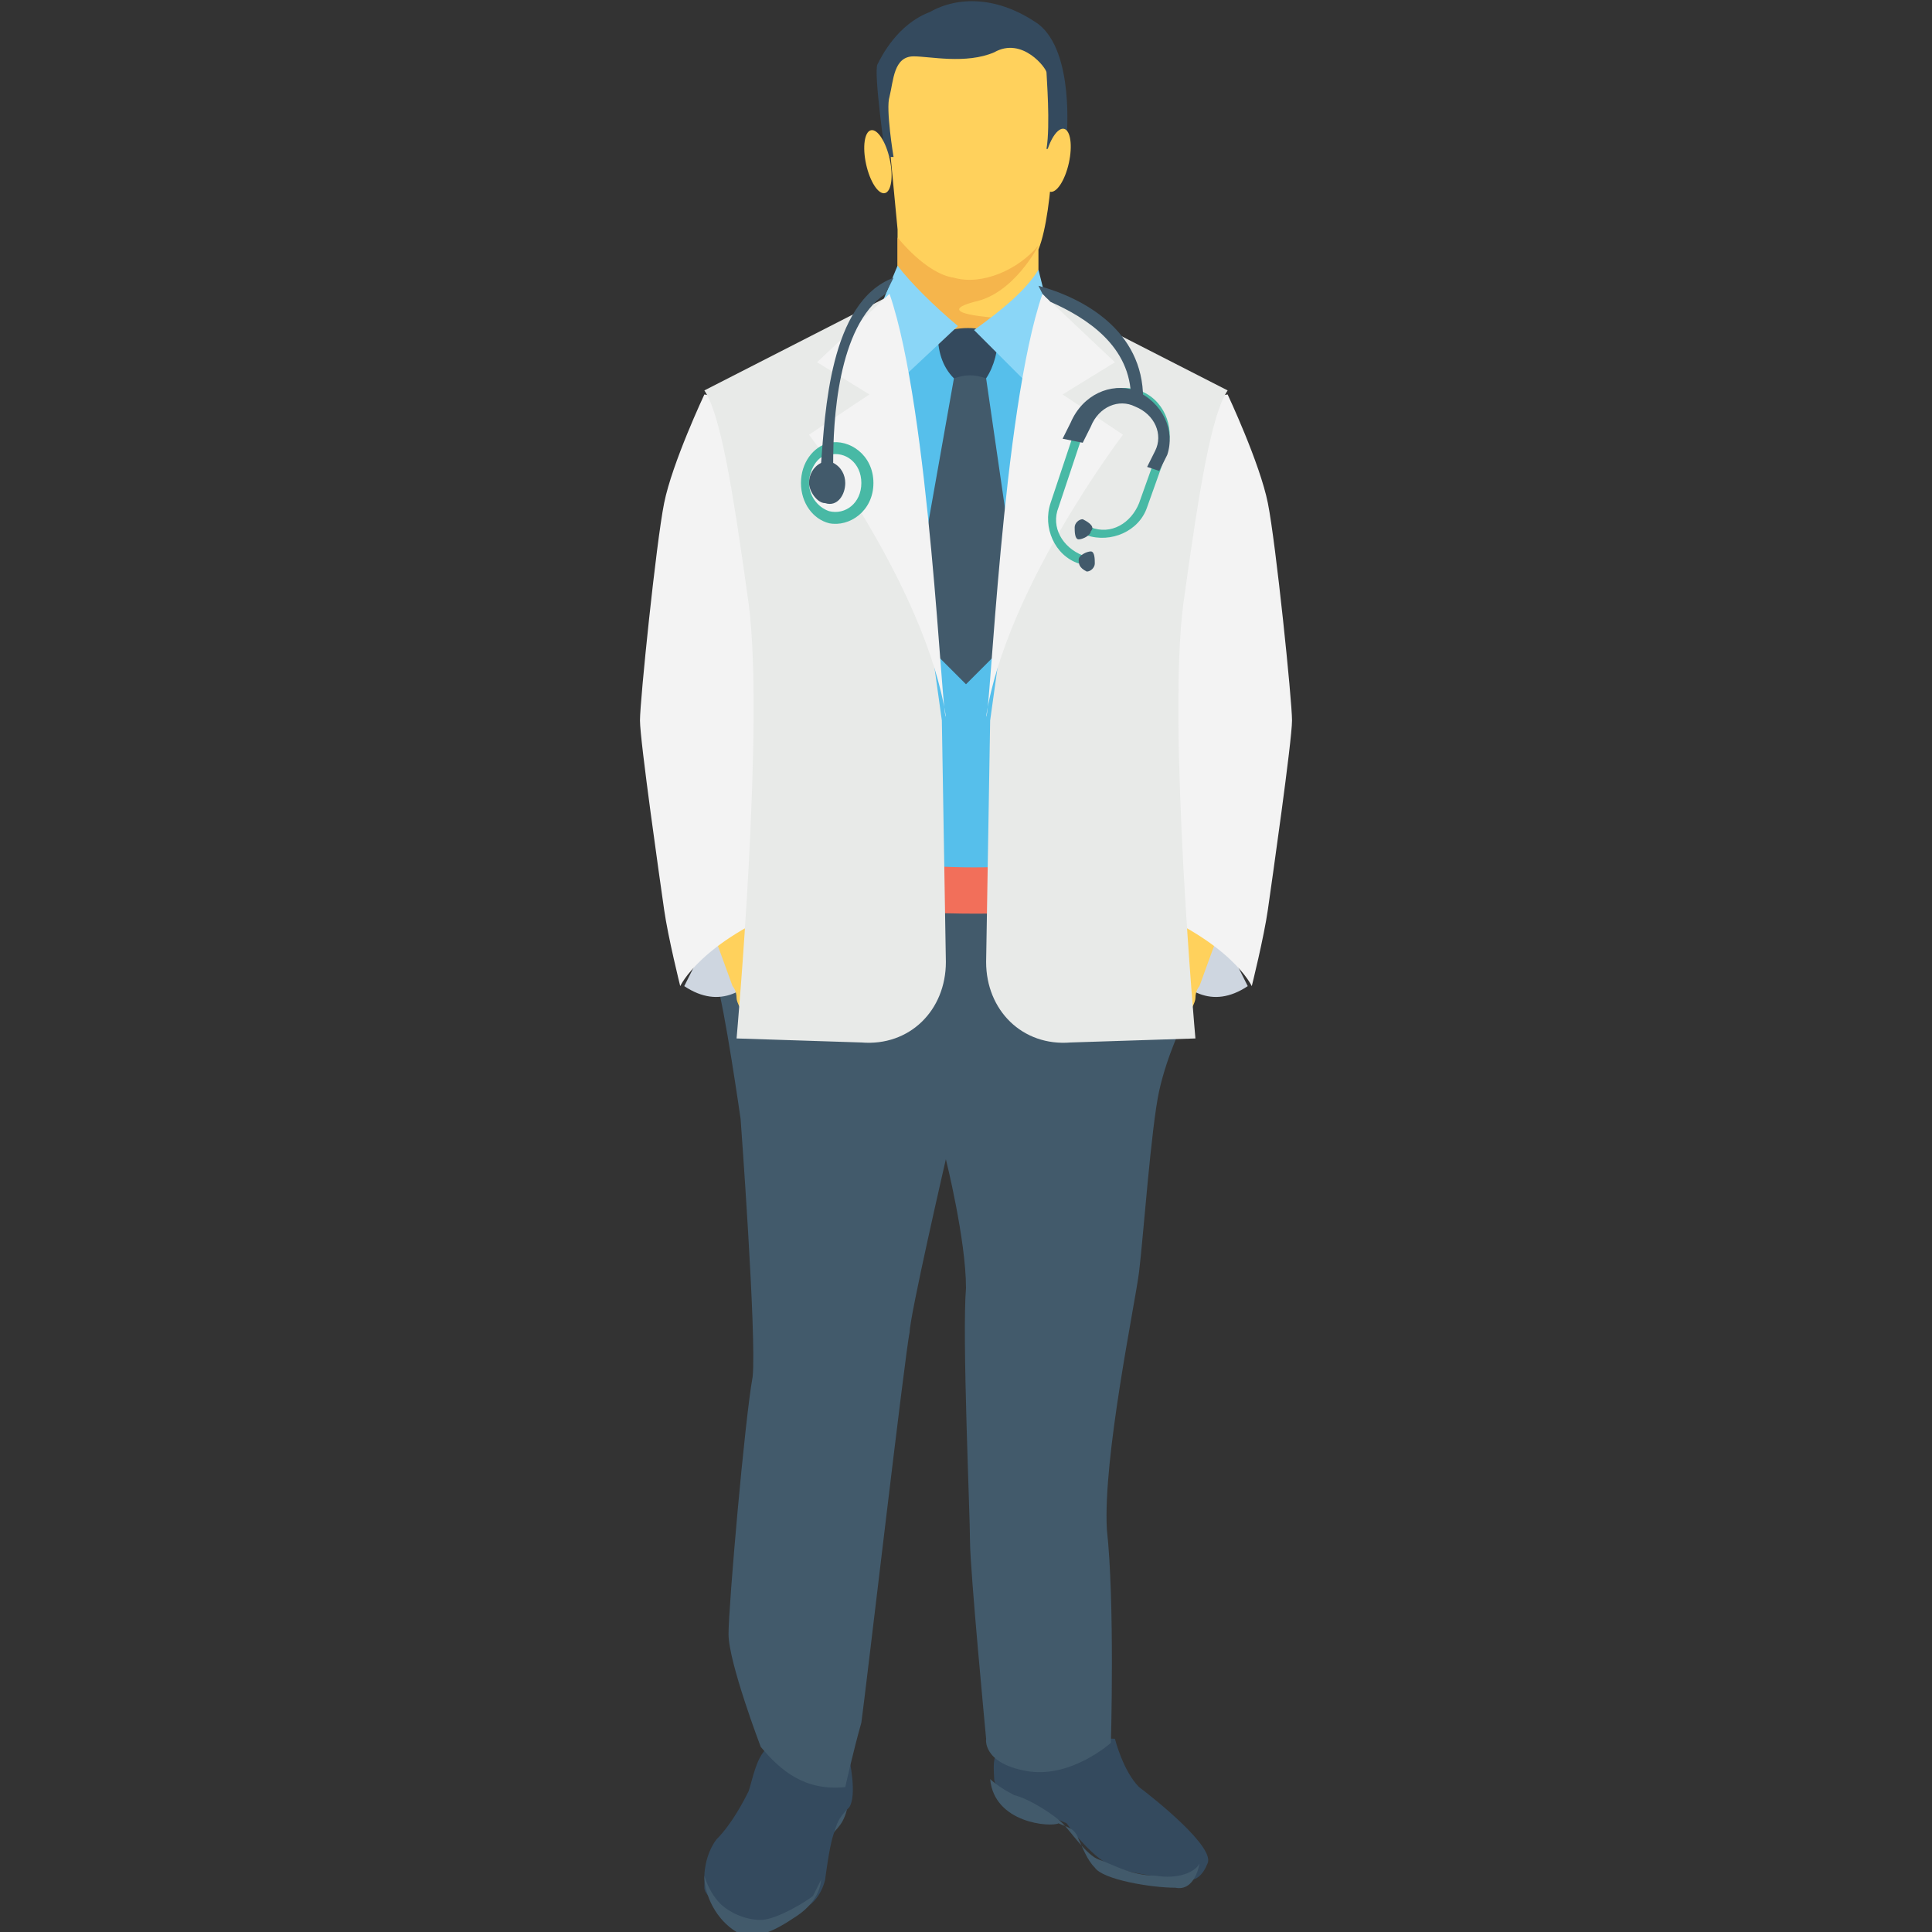 <?xml version="1.0" encoding="utf-8"?>
<!-- Generator: Adobe Illustrator 18.0.0, SVG Export Plug-In . SVG Version: 6.00 Build 0)  -->
<!DOCTYPE svg PUBLIC "-//W3C//DTD SVG 1.1//EN" "http://www.w3.org/Graphics/SVG/1.1/DTD/svg11.dtd">
<svg version="1.1" id="Layer_1" xmlns="http://www.w3.org/2000/svg" xmlns:xlink="http://www.w3.org/1999/xlink" x="0px" y="0px"
	 viewBox="0 0 48 48" enable-background="new 0 0 48 48" xml:space="preserve">
<rect x="0" y="0" width="48" height="48" fill="#333333" stroke="none"/>
<g>
	<g>
		<g>
			<g>
				<path fill="#344A5E" d="M25.1,44.7c0,0-0.4-0.3-0.4-0.5c0-0.2-0.1-0.7,0.3-0.9c0.3-0.2,0.7-0.2,0.7-0.2l2,0.1
					c0,0,0.2,0.8,0.6,1.2c0.4,0.3,1.9,1.5,1.7,1.9c-0.2,0.5-0.5,0.4-0.5,0.4s-1.5-0.1-2-0.4c-0.5-0.3-1-1-1-1L25.1,44.7z"/>
			</g>
		</g>
		<g>
			<g>
				<path fill="#425A6B" d="M21.1,44.5c0,0,0,0.5-0.2,0.8c-0.2,0.3-0.6,0.6-0.6,0.6v-0.6L21.1,44.5z"/>
			</g>
		</g>
		<g>
			<g>
				<path fill="#344A5E" d="M17.5,46.9l0-0.3c0,0,0-0.5,0.3-0.9c0.4-0.4,0.7-1,0.8-1.2c0.1-0.3,0.2-0.9,0.5-1.1c0.3-0.2,1.1,0,1.1,0
					l0.9,0.3c0,0,0.2,0.9,0,1.2c-0.3,0.3-0.3,0.4-0.4,0.7c-0.1,0.3-0.2,1.1-0.2,1.1s-0.1,0.5-0.5,0.7c-0.4,0.2-1,0.5-1.3,0.4
					C18.4,47.7,17.5,47.2,17.5,46.9z"/>
			</g>
		</g>
		<g>
			<g>
				<path fill="#425A6B" d="M18.9,43.4c0,0-0.8-2.1-0.8-2.8c0-0.7,0.4-5.3,0.6-6.4c0.1-1-0.3-6.4-0.3-6.4S18,25,17.8,24.4
					c0,0,0.3-1.1,0.6-1.7c0.1-0.2,0.3-0.6,0.5-0.9l-0.3,0h0.3c0.2-0.4,0.5-0.7,0.5-0.7l7.6,0.7H28c0,0,1.1,1.4,1.3,2
					c0.2,0.6,0.1,1.6,0.1,1.6s-0.4,0.8-0.6,1.7c-0.2,0.9-0.4,3.7-0.5,4.5c-0.1,0.8-0.9,4.6-0.8,6.4c0.2,1.8,0.1,5.3,0.1,5.3
					s-1,0.9-2.1,0.7c-1.1-0.2-1-0.8-1-0.8s-0.4-4.2-0.4-4.9c0-0.7-0.2-5.1-0.1-6.3c0-1.2-0.5-3.2-0.5-3.2s-0.9,3.9-0.9,4.3
					c-0.1,0.4-1.1,9-1.2,9.7c-0.2,0.7-0.4,1.6-0.4,1.6C20,44.5,19.4,44,18.9,43.4z"/>
			</g>
		</g>
		<g>
			<g>
				<path fill="#FFD15C" d="M26.2,2.6c0,0,0,2.6-0.4,3.6v2.5l-3.6-0.6l0.1-1.4l0-1l-0.2-2.1c0,0-0.5-1.9,0.4-2.5
					c0.8-0.6,2.8-0.3,3.1-0.2C26.1,1,26.3,2.5,26.2,2.6"/>
			</g>
		</g>
		<g>
			<g>
				<path fill="#F5B54C" d="M24.8,7.9c0,0,0,0.3-0.5,0.5l-2.1-0.4l0.1-1.4l0-0.7c0,0,0.7,0.9,1.4,1c0.7,0.2,1.6-0.2,2.1-0.8
					c0,0-0.6,1.2-1.6,1.4C23.1,7.8,24.8,7.9,24.8,7.9z"/>
			</g>
		</g>
		<g>
			<g>
				<path fill="#56BFEB" d="M23.4,8.2l0.4,0h0.4l1.9-0.1l2.7,7.5l-0.1,5.4L28,21.6c0,0-6.7,0.6-8.9-0.6c-2.2-1.1-2-3.2-1.9-3.3
					c0-0.1,4.1-9.8,4.1-9.8S22.5,6.9,23.4,8.2z"/>
			</g>
		</g>
		<g>
			<g>
				<path fill="#F26F5A" d="M28.1,21.1c-2.6,0.6-5.2,0.6-7.8,0c-0.6,0.3-1.2,0.6-1.8,1c3.8,0.8,7.7,0.8,11.5,0
					C29.3,21.7,28.7,21.4,28.1,21.1z"/>
			</g>
		</g>
		<g>
			<g>
				<path fill="#425A6B" d="M24.5,9.4c0-0.4-0.8-0.4-0.8,0l-1.1,6.2l1.4,1.4l1.4-1.4L24.5,9.4z"/>
			</g>
		</g>
		<g>
			<g>
				<path fill="#344A5E" d="M24.5,9.4c-0.3-0.1-0.5-0.1-0.8,0c-0.3-0.3-0.4-0.7-0.4-1.1c0.5-0.2,1-0.2,1.5,0
					C24.8,8.7,24.7,9.1,24.5,9.4z"/>
			</g>
		</g>
		<g>
			<g>
				<path fill="#344A5E" d="M22.2,3.9c0,0-0.2-1.2-0.1-1.5c0.1-0.4,0.1-1,0.6-1c0.4,0,1.3,0.2,2-0.1C25.4,0.9,26,1.7,26,1.8
					c0,0.1,0.1,1.3,0,1.9l0.1,0l0.4-0.3c0,0,0.2-2.1-0.7-2.8c-1-0.7-2-0.7-2.7-0.3c-0.8,0.3-1.2,1.1-1.3,1.3
					c-0.1,0.2,0.2,2.3,0.2,2.3L22.2,3.9z"/>
			</g>
		</g>
		<g>
			<g>
				<g>
					
						<ellipse transform="matrix(0.977 -0.215 0.215 0.977 -0.347 4.796)" fill="#FFD15C" cx="21.8" cy="4" rx="0.3" ry="0.8"/>
				</g>
			</g>
			<g>
				<g>
					
						<ellipse transform="matrix(-0.977 -0.215 0.215 -0.977 51.098 13.545)" fill="#FFD15C" cx="26.3" cy="4" rx="0.3" ry="0.8"/>
				</g>
			</g>
		</g>
		<g>
			<g>
				<g>
					<path fill="#8AD6F7" d="M25.8,6.7c-0.3,0.5-0.9,1-1.6,1.5l1.5,1.5l0.4-1.4c0-0.1,0-0.3,0-0.4L25.8,6.7z"/>
				</g>
			</g>
			<g>
				<g>
					<path fill="#8AD6F7" d="M22.3,6.6l-0.5,1.2l0.4,1.8l1.6-1.5C23.2,7.6,22.6,7,22.3,6.6z"/>
				</g>
			</g>
		</g>
		<g>
			<g>
				<g>
					<path fill="#CED6E0" d="M28.2,22.5c0,0,1,3.2,2.8,2l-1-2H28.2z"/>
				</g>
			</g>
			<g>
				<g>
					<path fill="#FFD15C" d="M30.2,23.4l-0.4,1.1c0,0-0.1,0.1-0.1,0.3s-0.5,0.9-0.5,0.9l-0.8-2.2l0.9-1.8L30.2,23.4z"/>
				</g>
			</g>
			<g>
				<g>
					<path fill="#F3F3F3" d="M30.5,9.8c0,0,0.8,1.7,1,2.7c0.2,1,0.6,4.9,0.6,5.4c0,0.5-0.5,4-0.6,4.7c-0.1,0.7-0.4,1.9-0.4,1.9
						s-0.5-1.1-2.8-2l0.8-4c0.3-1.4,0.2-2.9-0.3-4.3l0,0C28.8,14.3,28.6,10.1,30.5,9.8z"/>
				</g>
			</g>
			<g>
				<g>
					<path fill="#E8EAE8" d="M25.2,13.6l-0.6,4.3l-0.1,6c0,1.2,0.9,2.1,2.1,2l3.1-0.1c0,0-0.7-7.8-0.3-10.8c0.4-2.9,0.7-4.7,1.1-5.3
						L26,7.4L25.3,12L25.2,13.6z"/>
				</g>
			</g>
			<g>
				<g>
					<path fill="#F3F3F3" d="M25.9,7.3l1.8,1.7l-1.3,0.8l1.5,1c0,0-2.9,3.8-3.4,7C24.6,17.9,24.9,10.2,25.9,7.3z"/>
				</g>
			</g>
		</g>
		<g>
			<g>
				<g>
					<path fill="#CED6E0" d="M19.8,22.5c0,0-1,3.2-2.8,2l1-2H19.8z"/>
				</g>
			</g>
			<g>
				<g>
					<path fill="#FFD15C" d="M17.8,23.4l0.4,1.1c0,0,0.1,0.1,0.1,0.3c0,0.2,0.5,0.9,0.5,0.9l0.8-2.2l-0.9-1.8L17.8,23.4z"/>
				</g>
			</g>
			<g>
				<g>
					<path fill="#F3F3F3" d="M17.5,9.8c0,0-0.8,1.7-1,2.7c-0.2,1-0.6,4.9-0.6,5.4c0,0.5,0.5,4,0.6,4.7c0.1,0.7,0.4,1.9,0.4,1.9
						s0.5-1.1,2.8-2l-0.8-4c-0.3-1.4-0.2-2.9,0.3-4.3l0,0C19.2,14.3,19.4,10.1,17.5,9.8z"/>
				</g>
			</g>
			<g>
				<g>
					<path fill="#E8EAE8" d="M22.8,13.6l0.6,4.3l0.1,6c0,1.2-0.9,2.1-2.1,2l-3.1-0.1c0,0,0.7-7.8,0.3-10.8c-0.4-2.9-0.7-4.7-1.1-5.3
						L22,7.4l0.7,4.6L22.8,13.6z"/>
				</g>
			</g>
			<g>
				<g>
					<path fill="#F3F3F3" d="M22.1,7.3l-1.8,1.7l1.3,0.8l-1.5,1c0,0,2.9,3.8,3.4,7C23.4,17.9,23.1,10.2,22.1,7.3z"/>
				</g>
			</g>
		</g>
		<g>
			<g>
				<path fill="#425A6B" d="M17.5,46.6c0,0,0.1,0.4,0.4,0.7c0.2,0.2,0.6,0.4,1,0.4c0.4,0,1.2-0.5,1.3-0.6c0.1-0.2,0.2-0.4,0.2-0.4
					s0,0.5-0.6,0.9c-0.6,0.4-1,0.6-1.5,0.4C17.8,47.7,17.5,47.1,17.5,46.6z"/>
			</g>
		</g>
		<g>
			<g>
				<path fill="#425A6B" d="M24.6,44.2c0,0,0.2,0.2,0.6,0.4c0.4,0.1,1,0.5,1.2,0.7c0.2,0.2,0.6,0.8,0.9,0.9c0.3,0.1,0.8,0.4,1.4,0.4
					c0.6,0.1,1-0.1,1.1-0.3c0,0-0.1,0.7-0.6,0.6c-0.6,0-1.8-0.2-2-0.5c-0.2-0.2-0.3-0.5-0.4-0.7c-0.1-0.3-0.3-0.3-0.5-0.4
					C26.1,45.4,24.7,45.3,24.6,44.2z"/>
			</g>
		</g>
	</g>
	<g>
		<g>
			<g>
				<g>
					<path fill="#48B9A5" d="M26.8,14c-0.6-0.2-0.9-0.9-0.7-1.5l0.7-2.1c0.2-0.6,0.9-0.9,1.5-0.7c0.6,0.2,0.9,0.9,0.7,1.5l-0.5,1.4
						c-0.2,0.6-0.9,0.9-1.5,0.7l0.1-0.2c0.5,0.2,1-0.1,1.2-0.6l0.5-1.4c0.2-0.5-0.1-1-0.6-1.2c-0.5-0.2-1,0.1-1.2,0.6l-0.7,2.1
						c-0.2,0.5,0.1,1,0.6,1.2L26.8,14z"/>
				</g>
			</g>
		</g>
		<g>
			<g>
				<path fill="#425A6B" d="M27.1,13.2c0,0.1-0.2,0.2-0.3,0.2c-0.1,0-0.1-0.2-0.1-0.3c0-0.1,0.1-0.2,0.2-0.2
					C27.1,13,27.2,13.1,27.1,13.2z"/>
			</g>
		</g>
		<g>
			<g>
				<path fill="#425A6B" d="M26.8,13.9c0-0.1,0.2-0.2,0.3-0.2c0.1,0,0.1,0.2,0.1,0.3c0,0.1-0.1,0.2-0.2,0.2
					C26.8,14.1,26.8,14,26.8,13.9z"/>
			</g>
		</g>
		<g>
			<path fill="#425A6B" d="M26.9,11l0.2-0.4c0.2-0.5,0.7-0.7,1.1-0.5c0.5,0.2,0.7,0.7,0.5,1.1l-0.2,0.4l0.3,0.1l0.2-0.4
				c0.2-0.6-0.1-1.3-0.8-1.6c-0.6-0.2-1.3,0.1-1.6,0.8l-0.2,0.4L26.9,11z"/>
		</g>
	</g>
	<g>
		<g>
			<g>
				<path fill="#425A6B" d="M28.4,9.9l-0.3,0c0-1.3-1.1-2-2-2.4l-0.2-0.2l-0.1-0.2C26.9,7.4,28.4,8.2,28.4,9.9z"/>
			</g>
		</g>
	</g>
	<g>
		<g>
			<g>
				<g>
					<path fill="#48B9A5" d="M21.7,12c0,0.7-0.6,1.1-1.1,1c-0.4-0.1-0.7-0.5-0.7-1s0.3-0.9,0.7-1C21.1,10.9,21.7,11.3,21.7,12z"/>
				</g>
			</g>
			<g>
				<g>
					<path fill="#F3F3F3" d="M21.4,12c0,0.5-0.4,0.8-0.8,0.7c-0.3-0.1-0.5-0.4-0.5-0.7c0-0.3,0.2-0.7,0.5-0.7
						C21,11.2,21.4,11.5,21.4,12z"/>
				</g>
			</g>
		</g>
		<g>
			<g>
				<g>
					<path fill="#425A6B" d="M22.2,6.9l-0.2,0.4c-1.2,0.8-1.3,3.2-1.3,4.2v0c0.2,0.1,0.3,0.3,0.3,0.5c0,0.3-0.2,0.6-0.5,0.5
						c-0.2,0-0.4-0.3-0.4-0.5c0-0.2,0.1-0.4,0.3-0.5C20.5,10.3,20.6,7.5,22.2,6.9z"/>
				</g>
			</g>
		</g>
	</g>
</g>
</svg>
